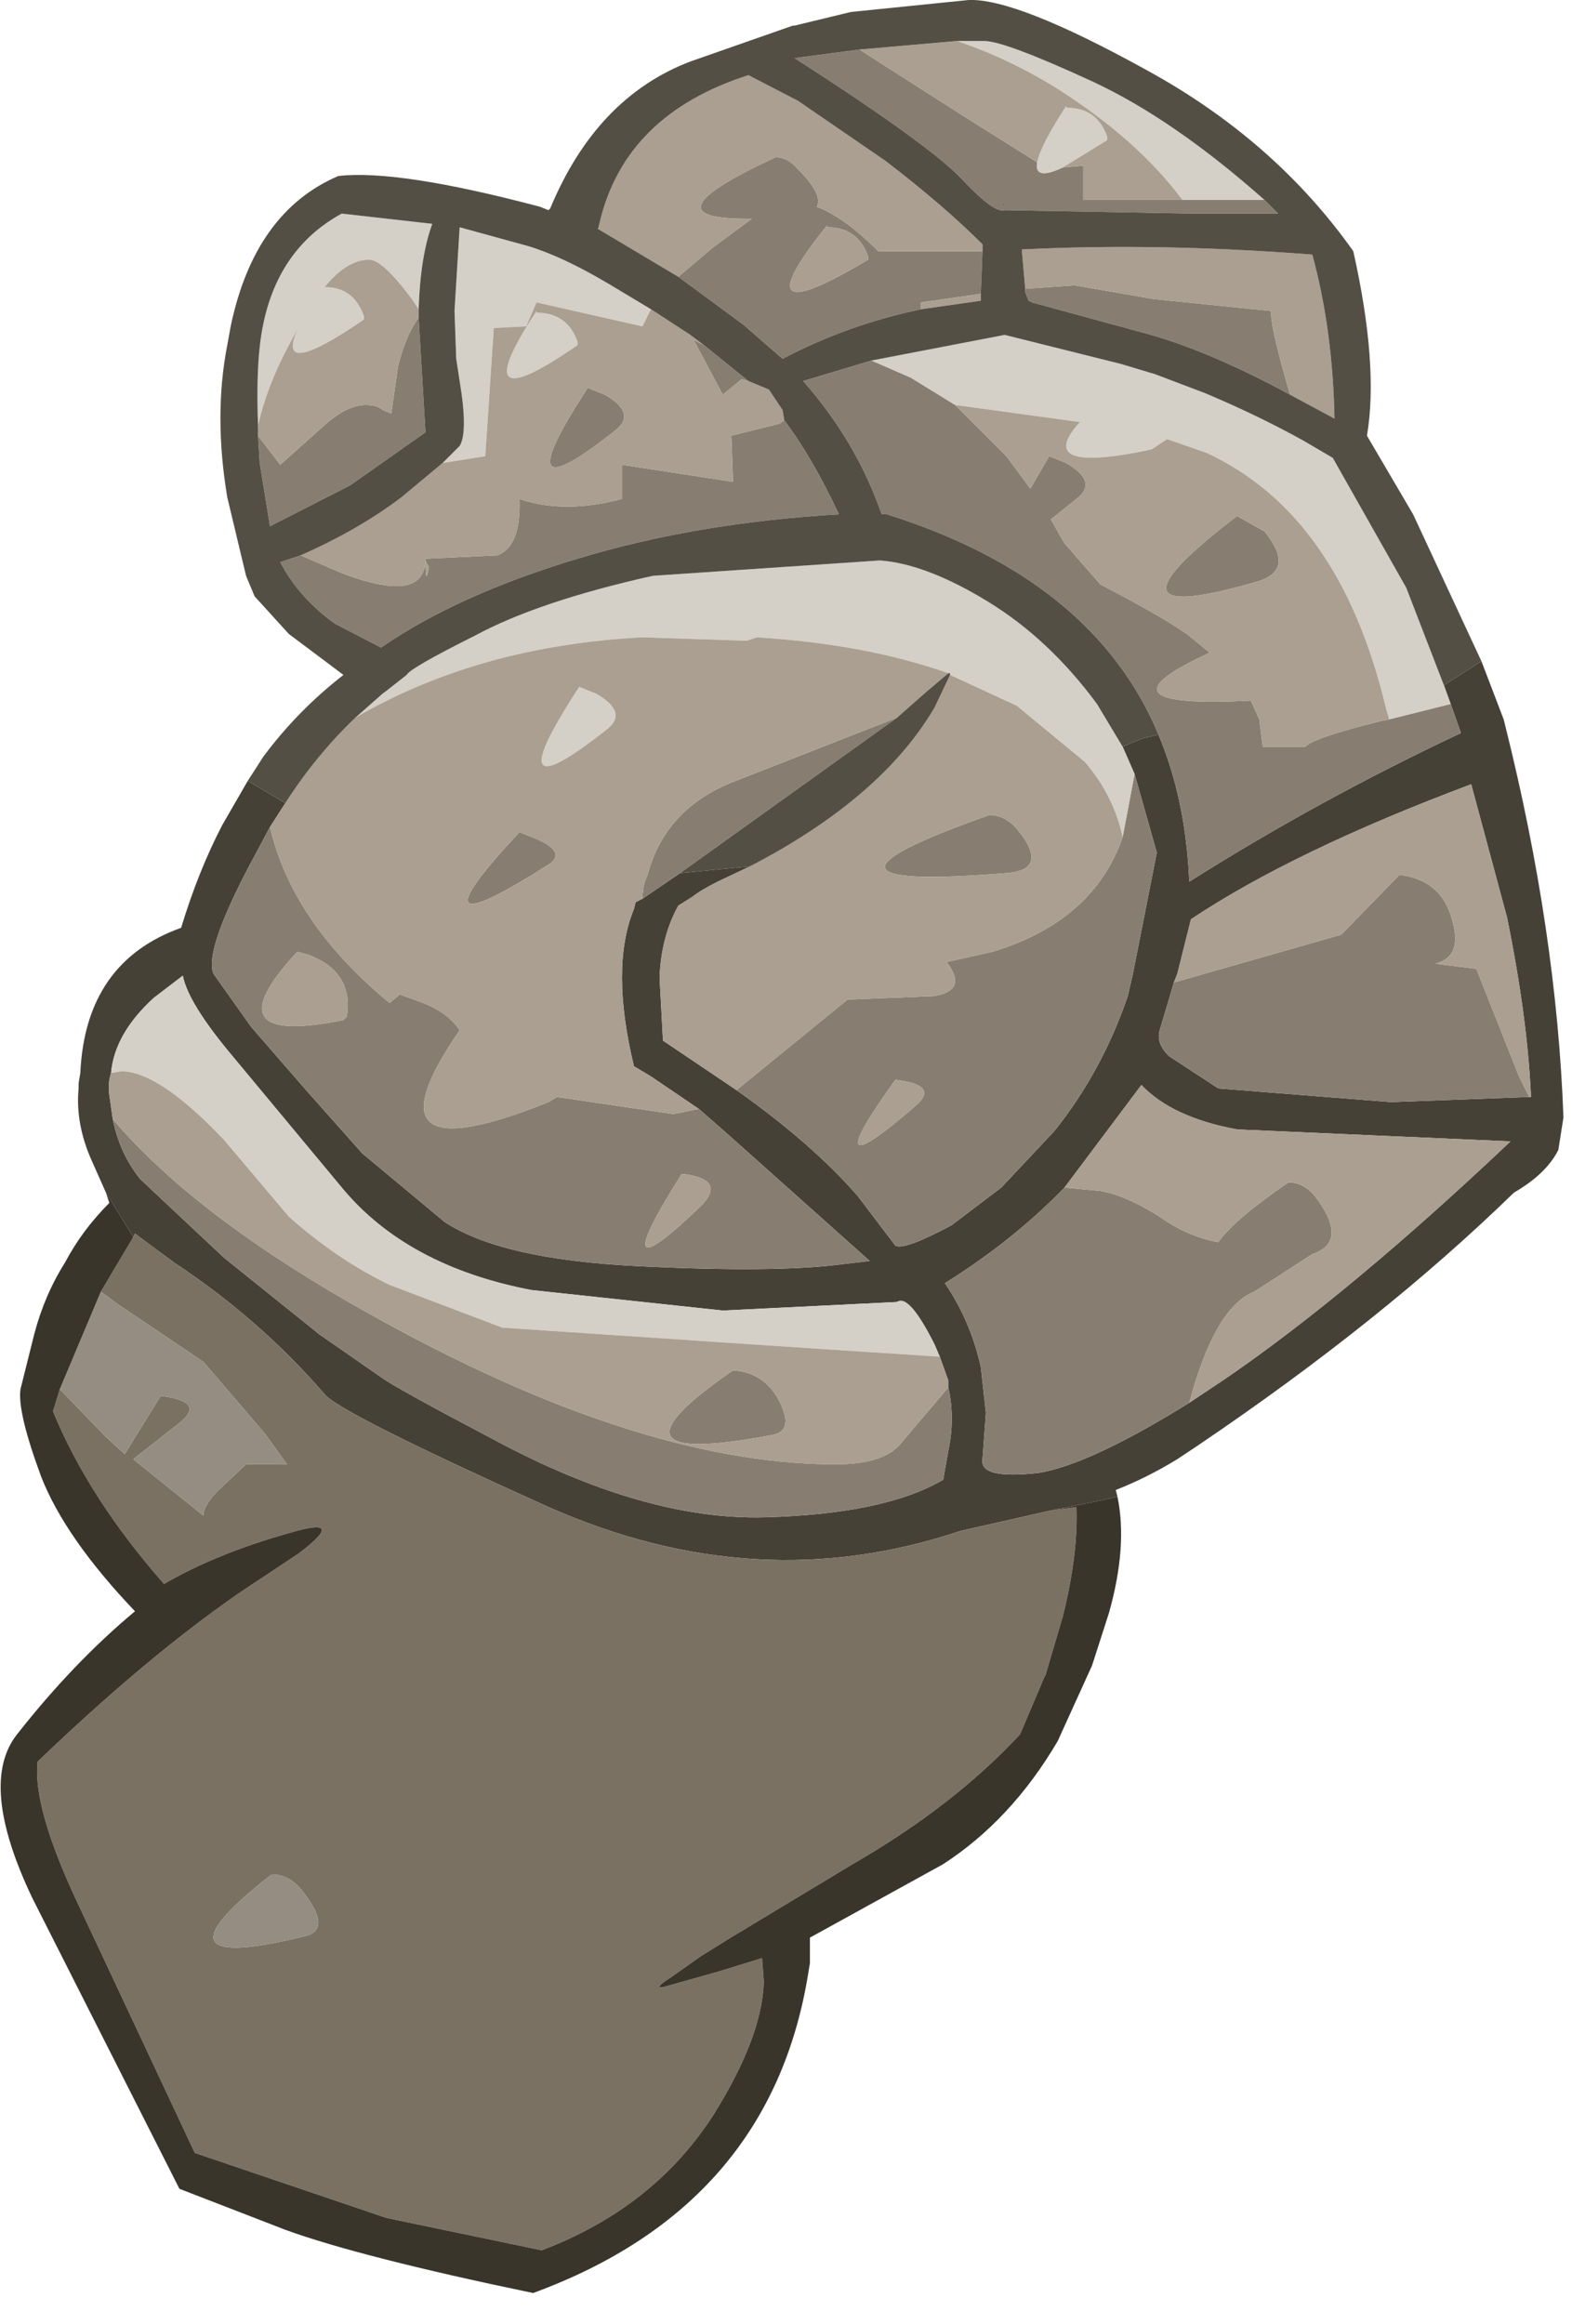 <?xml version="1.0" encoding="utf-8"?>
<svg version="1.1" id="Layer_1"
xmlns="http://www.w3.org/2000/svg"
xmlns:xlink="http://www.w3.org/1999/xlink"
xmlns:author="http://www.sothink.com"
width="46px" height="68px"
xml:space="preserve">
<g id="1238" transform="matrix(1, 0, 0, 1, 0, 0)">
<path style="fill:#464137;fill-opacity:1" d="M43.35,19.35L44 21.05L44.05 21.25Q45.55 27.25 45.75 32.7L45.6 33.65Q45.25 34.35 44.3 34.9Q40.45 38.65 35.05 42.3L34.45 42.7Q33.55 43.25 32.65 43.6L32.7 43.8L32 43.95L30.75 44.2L28.1 44.8Q22.15 46.8 16.05 44.1Q9.95 41.35 9.5 40.8Q7.6 38.6 5.1 36.95L3.95 36.1L3.9 36.2L3.1 34.9L2.7 34Q2.2 32.9 2.3 31.85L2.3 31.7L2.35 31.4Q2.5 28.15 5.3 27.15Q5.8 25.5 6.5 24.15L7.25 22.85L8.35 23.5L7.9 24.2L7.5 24.95Q5.95 27.8 6.25 28.5L7.35 30.05L9 31.95L10.6 33.75L13 35.75Q14.65 36.85 18.65 37.05Q22.65 37.25 24.6 37L25.45 36.9L21.25 33.15L20.45 32.45L19.05 31.5L18.55 31.2Q17.85 28.3 18.55 26.6L18.6 26.4L18.8 26.3L19.9 25.55L21.95 25.35L21 25.8Q20.5 26.05 20.25 26.25L19.85 26.5Q19.35 27.4 19.3 28.6L19.4 30.45L21.55 31.9Q23.75 33.45 25.1 35L26.2 36.45Q26.45 36.6 27.85 35.85L29.3 34.75L30.85 33.1Q32.25 31.35 33 29.15L33.15 28.5L33.85 24.95L33.2 22.65L32.85 21.85L33.45 21.6L33.9 21.5Q34.7 23.4 34.8 25.8Q38.6 23.4 42.75 21.45L42.45 20.6L42.25 20.05L43.35 19.35M34.35,28.75L33.95 30.1Q33.8 30.5 34.2 30.9L35.65 31.85L40.7 32.25L44.75 32.1L44.8 32.1Q44.7 29.8 44.1 26.85L43.05 22.95Q37.85 24.9 34.85 26.9L34.45 28.5L34.35 28.75M3.2,32.05L3.3 32.75Q3.5 33.75 4.1 34.5L6.55 36.8L9.35 39.05L11.15 40.3Q11.55 40.6 14.4 42.1Q18.85 44.5 22.4 44.4Q25.9 44.3 27.6 43.3L27.75 42.45Q27.95 41.5 27.75 40.6L27.75 40.4L27.5 39.7L27.35 39.35Q26.6 37.85 26.25 38.1L21.15 38.35L15.55 37.75Q11.9 37.05 10 34.75L6.8 30.9Q5.5 29.35 5.35 28.55L4.5 29.2Q3.35 30.25 3.25 31.4Q3.15 31.7 3.2 32.05M27.65,37.55Q28.4 38.65 28.7 40L28.85 41.35L28.75 42.7Q28.65 43.3 30.4 43.1Q31.9 42.85 34.8 41.05L35.85 40.35Q39.5 37.85 44.2 33.4L36.2 33.05Q34.3 32.7 33.4 31.75L31.15 34.75Q29.65 36.3 27.65 37.55" />
<path style="fill:#877E71;fill-opacity:1" d="M29.45,13.35L30.15 14.3L30.7 13.35L31.2 13.55Q32.15 14.1 31.5 14.6L30.75 15.2L31.15 15.9L32.2 17.1Q34.3 18.2 34.85 18.65L35.4 19.1Q31.8 20.75 36.6 20.5L36.85 21.05L36.95 21.85L38.2 21.85Q38.4 21.6 40.4 21.1L40.65 21.05L42.45 20.6L42.75 21.45Q38.6 23.4 34.8 25.8Q34.7 23.4 33.9 21.5Q32 16.95 25.95 15.05L25.8 15.05Q25.05 12.9 23.5 11.15L25.5 10.55L26.65 11.05L27.95 11.85L29.45 13.35M24.8,29.25L27.3 29.15Q28.35 29 27.7 28.15L29.05 27.85Q32 26.95 32.85 24.5L33.2 22.65L33.85 24.95L33.15 28.5L33 29.15Q32.25 31.35 30.85 33.1L29.3 34.75L27.85 35.85Q26.45 36.6 26.2 36.45L25.1 35Q23.75 33.45 21.55 31.9L24.8 29.25M18.95,25.6Q19.45 23.7 21.4 22.9L26.25 21L19.9 25.55L18.8 26.3Q18.8 25.9 18.95 25.6M11.4,29.35L11.7 29.1L12.25 29.3Q13.1 29.6 13.45 30.15Q10.45 34.5 16.05 32.25L16.3 32.1L19.7 32.6L20.45 32.45L21.25 33.15L25.45 36.9L24.6 37Q22.65 37.25 18.65 37.05Q14.65 36.85 13 35.75L10.6 33.75L9 31.95L7.35 30.05L6.25 28.5Q5.95 27.8 7.5 24.95L7.9 24.2Q8.55 27 11.4 29.35M40.7,32.25L35.65 31.85L34.2 30.9Q33.8 30.5 33.95 30.1L34.35 28.75L39.25 27.35L40.95 25.6Q42.2 25.75 42.5 26.95Q42.8 28 42 28.2L43.2 28.35L44.45 31.5L44.75 32.1L40.7 32.25M37,5.85L37.4 6.25L34.85 6.25L29.4 6.15Q29.1 6.25 28.2 5.3Q27.3 4.3 23.25 1.7L25.15 1.45L28.2 3.4L30.35 4.75Q30.25 5.3 31.1 4.9L31.7 4.85L31.7 5.85L34.6 5.85L37 5.85M33.5,9.75L30.2 8.85L30.1 8.8L30 8.55L30 8.45L31.45 8.35L33.75 8.75L37.2 9.1Q37.15 9.45 37.65 11.2L37.75 11.55Q35.35 10.25 33.5 9.75M29.4,6L29.35 5.95L29.35 6L29.4 6M28.7,8.6L26.95 8.85L26.95 9.05Q24.8 9.5 22.9 10.5L21.75 9.5L19.85 8.1L20.85 7.25L22 6.4Q18.7 6.45 22.7 4.6Q23.05 4.6 23.35 4.95Q24.1 5.7 23.9 6.05Q24.7 6.35 25.7 7.35L28.75 7.35L28.7 8.6M24.2,6.6Q21.55 9.9 25.4 7.6L25.4 7.5Q25.1 6.65 24.2 6.65L24.2 6.6M21.9,11.15L21.7 11.1L21.15 11.55L20.3 9.95L20.6 10.1L21.9 11.15M8.8,16.25L9.95 16.75Q12.4 17.7 12.45 16.4L12.45 16.35L14.55 16.25Q15.25 16 15.2 14.6Q16.5 15.05 18.2 14.6L18.2 13.6L21.45 14.1L21.4 12.75L22.8 12.4L22.95 12.3Q23.75 13.35 24.55 15.05Q20.35 15.3 16.9 16.35Q13.4 17.4 11.15 18.95L9.8 18.25Q8.75 17.5 8.2 16.45L8.8 16.25M29.75,24.25Q30.75 25.45 29.45 25.55Q22.6 26.1 28.95 23.85Q29.4 23.85 29.75 24.25M36.85,17Q31.75 18.5 36.2 15.1L37 15.55Q37.9 16.65 36.85 17M12.25,9.3L12.45 12.65L10.25 14.2L7.9 15.4L7.6 13.55L7.55 12.75L8.2 13.6L9.6 12.35Q10.2 11.85 10.7 11.85Q11.05 11.85 11.2 12L11.45 12.1L11.65 10.7Q11.9 9.75 12.25 9.3M17.7,11.55Q18.65 12.1 18 12.6Q14.65 15.25 17.2 11.35L17.7 11.55M12.55,16.6L12.45 16.4Q12.45 17.2 12.55 16.6M15.7,24.55Q16.6 24.95 16.05 25.3Q11.8 28 15.2 24.35L15.7 24.55M10.2,38.1Q18.45 42.85 24.45 42.85Q25.85 42.85 26.35 42.25L27.75 40.6Q27.95 41.5 27.75 42.45L27.6 43.3Q25.9 44.3 22.4 44.4Q18.85 44.5 14.4 42.1Q11.55 40.6 11.15 40.3L9.35 39.05L6.55 36.8L4.1 34.5Q3.5 33.75 3.3 32.75Q5.6 35.45 10.2 38.1M8.7,27.85Q6.1 30.65 10.05 29.85L10.15 29.75Q10.35 28.45 9.05 27.95L8.7 27.85M31.15,34.75L32.2 34.85Q33.05 35 34.15 35.75Q34.85 36.2 35.65 36.35Q36.1 35.7 37.7 34.6Q38.2 34.6 38.55 35.1Q39.45 36.35 38.4 36.7L36.7 37.8Q35.55 38.25 34.8 41.05Q31.9 42.85 30.4 43.1Q28.65 43.3 28.75 42.7L28.85 41.35L28.7 40Q28.4 38.65 27.65 37.55Q29.65 36.3 31.15 34.75M26.2,31.6Q23.75 35 26.8 32.35Q27.5 31.75 26.2 31.6M22.75,40.9Q23.3 41.9 22.55 42Q17.25 43 21.45 40.1Q22.3 40.15 22.75 40.9M20.55,35.25Q21.25 34.5 19.95 34.35Q17.55 38.15 20.55 35.25" />
<path style="fill:#D4D0C7;fill-opacity:1" d="M40.65,21.05L40.55 20.7Q39.2 15.05 35.3 13.25L34.15 12.85L33.7 13.15Q30.2 13.9 31.6 12.35L27.95 11.85L26.65 11.05L25.5 10.55L29.4 9.8L32.8 10.65L33.8 10.95L35.25 11.5Q36.8 12.15 38.15 12.9L39 13.4L41.15 17.2L42.25 20.05L42.45 20.6L40.65 21.05M32.85,24.5Q32.6 23.3 31.75 22.3L29.75 20.65L27.8 19.75L27.8 19.7L27.75 19.7Q25.35 18.85 22.15 18.65L21.85 18.75L18.8 18.65Q14 18.9 10.4 21L11.25 20.25L11.2 20.3L11.9 19.75Q12 19.55 13.9 18.6Q15.75 17.6 19.1 16.85L25.75 16.4Q27.1 16.5 28.9 17.6Q30.7 18.7 32.1 20.6L32.85 21.85L33.2 22.65L32.85 24.5M28.8,1.2Q29.4 1.2 32 2.4Q34.35 3.5 37 5.85L34.6 5.85Q33.3 4.1 30.95 2.6Q29.5 1.7 28 1.2L28.8 1.2M30.35,4.75Q30.45 4.25 31.2 3.1L31.2 3.15Q32.1 3.15 32.4 4L32.4 4.1L31.1 4.9Q30.25 5.3 30.35 4.75M19.05,9.05L18.8 9.55L15.7 8.85L15.4 9.55L14.45 9.6L14.2 13.35L12.95 13.55L13.45 13.05Q13.7 12.65 13.45 11.15L13.35 10.5L13.3 9.1L13.45 6.65L15.45 7.2Q16.45 7.5 17.8 8.3L19.05 9.05M12.05,8.75Q11.2 7.6 10.8 7.6Q10.15 7.6 9.5 8.4Q10.35 8.4 10.65 9.25L10.65 9.35Q7.95 11.2 8.75 9.55L8.4 10.2Q7.8 11.35 7.55 12.45Q7.5 11.05 7.6 10.15Q7.9 7.4 10 6.25L12.65 6.55Q12.3 7.5 12.25 9.05L12.05 8.75M15.7,9.15Q16.6 9.15 16.9 10L16.9 10.1Q13.5 12.45 15.7 9.1L15.7 9.15M16.95,20.1L17.45 20.3Q18.4 20.85 17.75 21.35Q14.4 24 16.95 20.1M23.65,39.45L14.7 38.85L11.4 37.6Q9.85 36.85 8.45 35.6L6.55 33.35Q4.65 31.35 3.55 31.35L3.25 31.4Q3.35 30.25 4.5 29.2L5.35 28.55Q5.5 29.35 6.8 30.9L10 34.75Q11.9 37.05 15.55 37.75L21.15 38.35L26.25 38.1Q26.6 37.85 27.35 39.35L27.5 39.7L23.65 39.45" />
<path style="fill:#AA9F90;fill-opacity:1" d="M21.55,31.9L19.4 30.45L19.3 28.6Q19.35 27.4 19.85 26.5L20.25 26.25Q20.5 26.05 21 25.8L21.95 25.35Q25.8 23.35 27.35 20.7L27.8 19.75L29.75 20.65L31.75 22.3Q32.6 23.3 32.85 24.5Q32 26.95 29.05 27.85L27.7 28.15Q28.35 29 27.3 29.15L24.8 29.25L21.55 31.9M7.9,24.2L8.35 23.5Q9.25 22.1 10.4 21Q14 18.9 18.8 18.65L21.85 18.75L22.15 18.65Q25.35 18.85 27.75 19.7L27.1 20.25L26.25 21L21.4 22.9Q19.45 23.7 18.95 25.6Q18.8 25.9 18.8 26.3L18.6 26.4L18.55 26.6Q17.85 28.3 18.55 31.2L19.05 31.5L20.45 32.45L19.7 32.6L16.3 32.1L16.05 32.25Q10.45 34.5 13.45 30.15Q13.1 29.6 12.25 29.3L11.7 29.1L11.4 29.35Q8.55 27 7.9 24.2M27.95,11.85L31.6 12.35Q30.2 13.9 33.7 13.15L34.15 12.85L35.3 13.25Q39.2 15.05 40.55 20.7L40.65 21.05L40.4 21.1Q38.4 21.6 38.2 21.85L36.95 21.85L36.85 21.05L36.6 20.5Q31.8 20.75 35.4 19.1L34.85 18.65Q34.3 18.2 32.2 17.1L31.15 15.9L30.75 15.2L31.5 14.6Q32.15 14.1 31.2 13.55L30.7 13.35L30.15 14.3L29.45 13.35L27.95 11.85M34.45,28.5L34.85 26.9Q37.85 24.9 43.05 22.95L44.1 26.85Q44.7 29.8 44.8 32.1L44.75 32.1L44.45 31.5L43.2 28.35L42 28.2Q42.8 28 42.5 26.95Q42.2 25.75 40.95 25.6L39.25 27.35L34.35 28.75L34.45 28.5M32.4,4.1L32.4 4Q32.1 3.15 31.2 3.15L31.2 3.1Q30.45 4.25 30.35 4.75L28.2 3.4L25.15 1.45L28 1.2Q29.5 1.7 30.95 2.6Q33.3 4.1 34.6 5.85L31.7 5.85L31.7 4.85L31.1 4.9L32.4 4.1M29.9,7.3Q33.9 7.1 38.4 7.45Q39 9.65 39.05 12.25L37.75 11.55L37.65 11.2Q37.15 9.45 37.2 9.1L33.75 8.75L31.45 8.35L30 8.45L29.9 7.3M17.5,6.7L17.55 6.5Q18.3 3.35 21.9 2.2L23.35 2.95L25.9 4.7Q27.6 6 28.75 7.15L28.75 7.35L25.7 7.35Q24.7 6.35 23.9 6.05Q24.1 5.7 23.35 4.95Q23.05 4.6 22.7 4.6Q18.7 6.45 22 6.4L20.85 7.25L19.85 8.1L17.5 6.7M28.7,8.8L26.95 9.05L26.95 8.85L28.7 8.6L28.7 8.8M24.2,6.65Q25.1 6.65 25.4 7.5L25.4 7.6Q21.55 9.9 24.2 6.6L24.2 6.65M22.5,11.4L22.9 12L22.95 12.3L22.8 12.4L21.4 12.75L21.45 14.1L18.2 13.6L18.2 14.6Q16.5 15.05 15.2 14.6Q15.25 16 14.55 16.25L12.45 16.35L12.45 16.4Q12.4 17.7 9.95 16.75L8.8 16.25Q10.5 15.5 11.75 14.55L12.95 13.55L14.2 13.35L14.45 9.6L15.4 9.55L15.7 8.85L18.8 9.55L19.05 9.05L20.2 9.8L20.4 9.95L20.6 10.1L20.3 9.95L21.15 11.55L21.7 11.1L21.9 11.15L22.5 11.4M28.95,23.85Q22.6 26.1 29.45 25.55Q30.75 25.45 29.75 24.25Q29.4 23.85 28.95 23.85M37,15.55L36.2 15.1Q31.75 18.5 36.85 17Q37.9 16.65 37 15.55M11.65,10.7L11.45 12.1L11.2 12Q11.05 11.85 10.7 11.85Q10.2 11.85 9.6 12.35L8.2 13.6L7.55 12.75L7.55 12.45Q7.8 11.35 8.4 10.2L8.75 9.55Q7.95 11.2 10.65 9.35L10.65 9.25Q10.35 8.4 9.5 8.4Q10.15 7.6 10.8 7.6Q11.2 7.6 12.05 8.75L12.25 9.05L12.25 9.15L12.25 9.3Q11.9 9.75 11.65 10.7M15.7,9.1Q13.5 12.45 16.9 10.1L16.9 10Q16.6 9.15 15.7 9.15L15.7 9.1M17.2,11.35Q14.65 15.25 18 12.6Q18.65 12.1 17.7 11.55L17.2 11.35M12.45,16.4L12.55 16.6Q12.45 17.2 12.45 16.4M17.75,21.35Q18.4 20.85 17.45 20.3L16.95 20.1Q14.4 24 17.75 21.35M15.2,24.35Q11.8 28 16.05 25.3Q16.6 24.95 15.7 24.55L15.2 24.35M3.3,32.75L3.2 32.05Q3.15 31.7 3.25 31.4L3.55 31.35Q4.65 31.35 6.55 33.35L8.45 35.6Q9.85 36.85 11.4 37.6L14.7 38.85L23.65 39.45L27.5 39.7L27.75 40.4L27.75 40.6L26.35 42.25Q25.85 42.85 24.45 42.85Q18.45 42.85 10.2 38.1Q5.6 35.45 3.3 32.75M9.05,27.95Q10.35 28.45 10.15 29.75L10.05 29.85Q6.1 30.65 8.7 27.85L9.05 27.95M36.7,37.8L38.4 36.7Q39.45 36.35 38.55 35.1Q38.2 34.6 37.7 34.6Q36.1 35.7 35.65 36.35Q34.85 36.2 34.15 35.75Q33.05 35 32.2 34.85L31.15 34.75L33.4 31.75Q34.3 32.7 36.2 33.05L44.2 33.4Q39.5 37.85 35.85 40.35L34.8 41.05Q35.55 38.25 36.7 37.8M26.8,32.35Q23.75 35 26.2 31.6Q27.5 31.75 26.8 32.35M21.45,40.1Q17.25 43 22.55 42Q23.3 41.9 22.75 40.9Q22.3 40.15 21.45 40.1M19.95,34.35Q21.25 34.5 20.55 35.25Q17.55 38.15 19.95 34.35" />
<path style="fill:#544F45;fill-opacity:1" d="M8.35,23.5L7.25 22.85L7.7 22.15Q8.7 20.8 10.05 19.75L8.65 18.7L8.45 18.55L7.45 17.45L7.2 16.85L6.65 14.55Q6.25 12.15 6.65 10.1L6.75 9.55Q7.45 6.2 9.9 5.15Q11.65 4.95 15.8 6.05L16.05 6.15L16.1 6.1Q17.45 2.85 20.2 1.8L23.2 0.75L23.25 0.75L24.9 0.35L28.35 0Q29.75 -0.05 33.55 2.05Q37.3 4.1 39.6 7.35Q40.35 10.7 40 12.75L41.35 15.05L43.35 19.35L42.25 20.05L41.15 17.2L39 13.4L38.15 12.9Q36.8 12.15 35.25 11.5L33.8 10.95L32.8 10.65L29.4 9.8L25.5 10.55L23.5 11.15Q25.05 12.9 25.8 15.05L25.95 15.05Q32 16.95 33.9 21.5L33.45 21.6L32.85 21.85L32.1 20.6Q30.7 18.7 28.9 17.6Q27.1 16.5 25.75 16.4L19.1 16.85Q15.75 17.6 13.9 18.6Q12 19.55 11.9 19.75L11.2 20.3L11.25 20.25L10.4 21Q9.25 22.1 8.35 23.5M27.35,20.7Q25.8 23.35 21.95 25.35L19.9 25.55L26.25 21L27.1 20.25L27.75 19.7L27.8 19.7L27.8 19.75L27.35 20.7M28,1.2L25.15 1.45L23.25 1.7Q27.3 4.3 28.2 5.3Q29.1 6.25 29.4 6.15L34.85 6.25L37.4 6.25L37 5.85Q34.35 3.5 32 2.4Q29.4 1.2 28.8 1.2L28 1.2M30,8.45L30 8.55L30.1 8.8L30.2 8.85L33.5 9.75Q35.35 10.25 37.75 11.55L39.05 12.25Q39 9.65 38.4 7.45Q33.9 7.1 29.9 7.3L30 8.45M29.35,6L29.35 5.95L29.4 6L29.35 6M28.7,8.6L28.75 7.35L28.75 7.15Q27.6 6 25.9 4.7L23.35 2.95L21.9 2.2Q18.3 3.35 17.55 6.5L17.5 6.7L19.85 8.1L21.75 9.5L22.9 10.5Q24.8 9.5 26.95 9.05L28.7 8.8L28.7 8.6M17.8,8.3Q16.45 7.5 15.45 7.2L13.45 6.65L13.3 9.1L13.35 10.5L13.45 11.15Q13.7 12.65 13.45 13.05L12.95 13.55L11.75 14.55Q10.5 15.5 8.8 16.25L8.2 16.45Q8.75 17.5 9.8 18.25L11.15 18.95Q13.4 17.4 16.9 16.35Q20.35 15.3 24.55 15.05Q23.75 13.35 22.95 12.3L22.9 12L22.5 11.4L21.9 11.15L20.6 10.1L20.4 9.95L20.2 9.8L19.05 9.05L17.8 8.3M7.55,12.75L7.6 13.55L7.9 15.4L10.25 14.2L12.45 12.65L12.25 9.3L12.25 9.15L12.25 9.05Q12.3 7.5 12.65 6.55L10 6.25Q7.9 7.4 7.6 10.15Q7.5 11.05 7.55 12.45L7.55 12.75" />
<path style="fill:#7B7162;fill-opacity:1" d="M3.9,36.2L3.95 36.1L5.1 36.95Q7.6 38.6 9.5 40.8Q9.95 41.35 16.05 44.1Q22.15 46.8 28.1 44.8L30.75 44.2L31.5 44.1Q31.55 45.5 31.1 47.3L30.6 49L30.55 49.1L29.85 50.75Q27.9 52.85 24.95 54.55L21.3 56.75L20.5 57.25L19.65 57.85Q19.1 58.2 19.4 58.15L21 57.7L22.3 57.3L22.35 58Q22.3 59.6 20.9 61.85Q19.15 64.6 15.85 65.85L11.3 64.9L5.7 63L2.3 55.75Q0.95 52.9 1.1 51.55Q4.75 48.05 7.7 46.15L8.3 45.75L8.75 45.45Q10.2 44.35 8.5 44.85Q6.35 45.45 4.8 46.35Q2.6 43.85 1.55 41.3L1.75 40.65L3.1 42.05L3.65 42.55L4.7 40.85Q6 41 5.3 41.6L3.9 42.7L5.95 44.35Q5.95 44.05 6.4 43.6L7.2 42.85L8.4 42.85L7.75 41.95L5.95 39.85L3.5 38.2L2.95 37.8L3.9 36.2M7.95,54.85Q4.1 57.85 8.95 56.65Q9.7 56.45 8.9 55.4Q8.5 54.85 7.95 54.85" />
<path style="fill:#958D81;fill-opacity:1" d="M2.95,37.8L3.5 38.2L5.95 39.85L7.75 41.95L8.4 42.85L7.2 42.85L6.4 43.6Q5.95 44.05 5.95 44.35L3.9 42.7L5.3 41.6Q6 41 4.7 40.85L3.65 42.55L3.1 42.05L1.75 40.65L2.95 37.8M8.9,55.4Q9.7 56.45 8.95 56.65Q4.1 57.85 7.95 54.85Q8.5 54.85 8.9 55.4" />
<path style="fill:#3A352B;fill-opacity:1" d="M2.95,37.8L1.75 40.65L1.55 41.3Q2.6 43.85 4.8 46.35Q6.35 45.45 8.5 44.85Q10.2 44.35 8.75 45.45L8.3 45.75L7.7 46.15Q4.75 48.05 1.1 51.55Q0.95 52.9 2.3 55.75L5.7 63L11.3 64.9L15.85 65.85Q19.15 64.6 20.9 61.85Q22.3 59.6 22.35 58L22.3 57.3L21 57.7L19.4 58.15Q19.1 58.2 19.65 57.85L20.5 57.25L21.3 56.75L24.95 54.55Q27.9 52.85 29.85 50.75L30.55 49.1L30.6 49L31.1 47.3Q31.55 45.5 31.5 44.1L30.75 44.2L32 43.95L32.7 43.8Q33 45.25 32.45 47.2L32 48.6L31.95 48.75L30.95 50.95Q29.6 53.25 27.6 54.55L23.7 56.7L23.7 57.45L23.65 57.75Q22.55 64.55 15.6 67.1Q10.55 66.05 8.35 65.25L5.25 64.05L0.95 55.55Q-0.65 52.2 0.5 50.75Q2.15 48.65 3.95 47.15Q1.9 45 1.2 43.2Q0.5 41.3 0.6 40.65L1 39.05Q1.3 37.9 1.9 36.95Q2.4 36 3.2 35.2L3.1 34.9L3.9 36.2L2.95 37.8" />
</g>
</svg>

